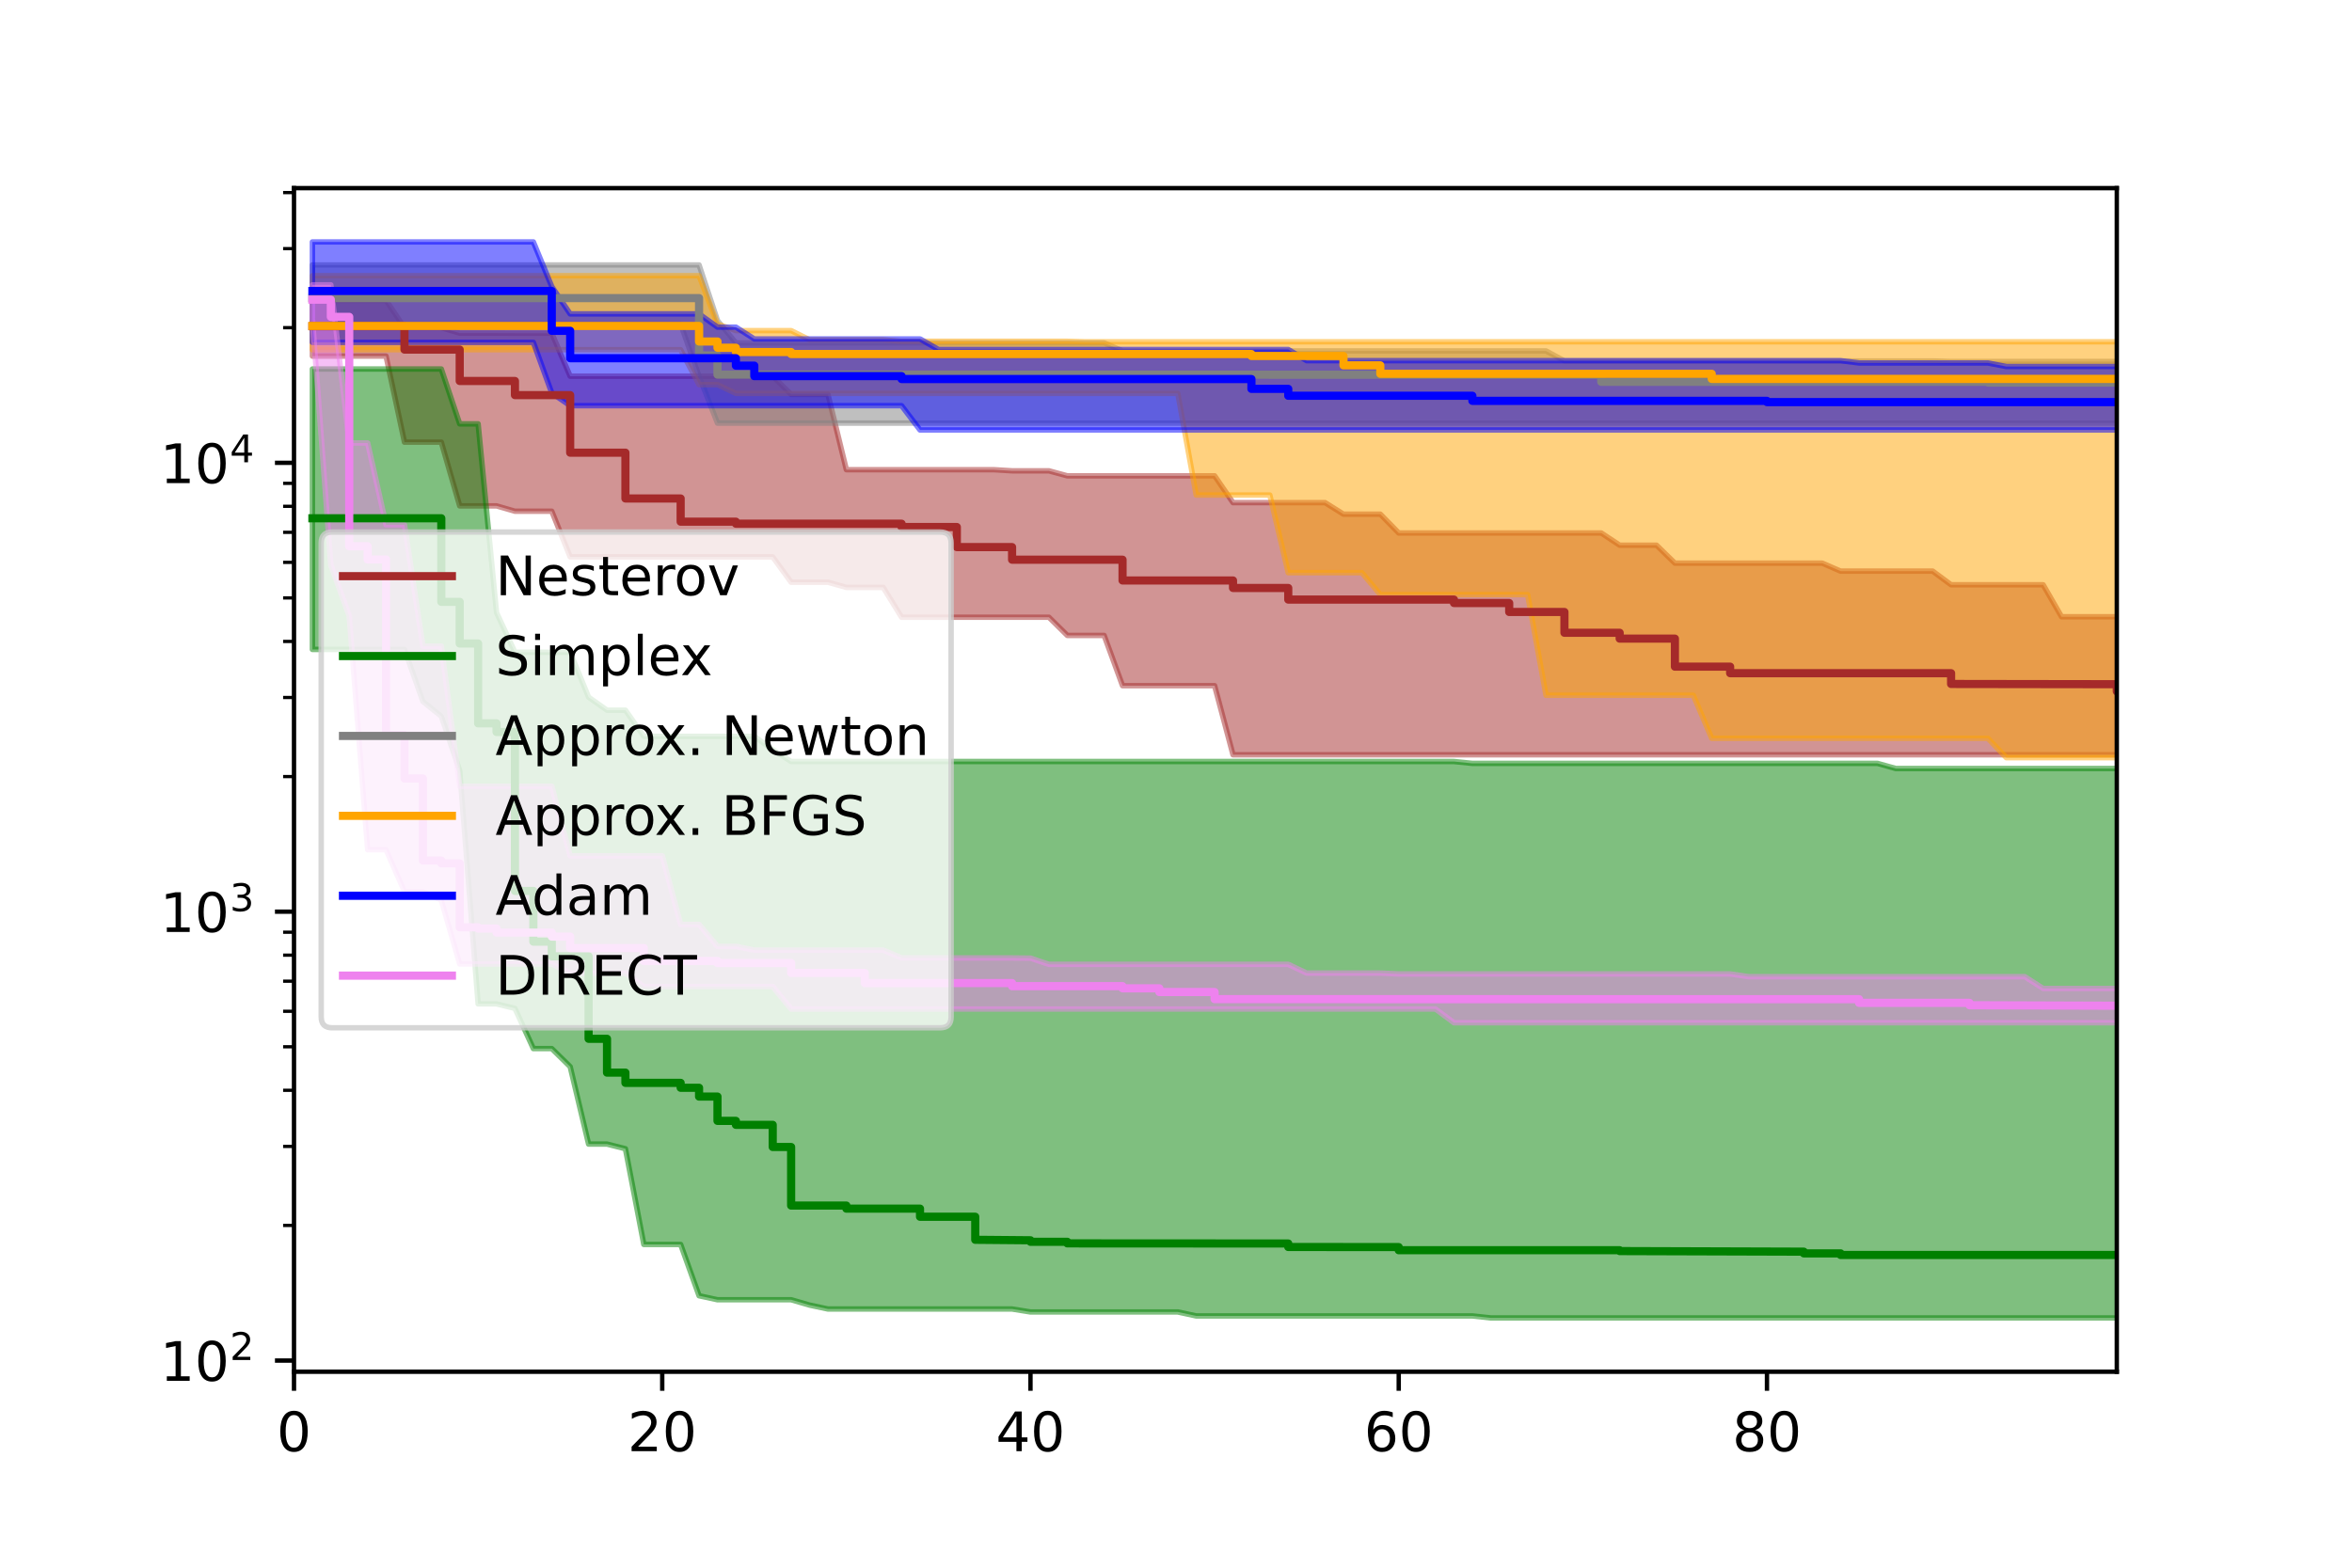 <?xml version="1.0" encoding="utf-8" standalone="no"?>
<!DOCTYPE svg PUBLIC "-//W3C//DTD SVG 1.1//EN"
  "http://www.w3.org/Graphics/SVG/1.1/DTD/svg11.dtd">
<!-- Created with matplotlib (https://matplotlib.org/) -->
<svg height="288pt" version="1.1" viewBox="0 0 432 288" width="432pt" xmlns="http://www.w3.org/2000/svg" xmlns:xlink="http://www.w3.org/1999/xlink">
 <defs>
  <style type="text/css">*{stroke-linecap:butt;stroke-linejoin:round;}</style>
 </defs>
 <g id="figure_1">
  <g id="patch_1">
   <path d="M 0 288 
L 432 288 
L 432 0 
L 0 0 
z
" style="fill:#ffffff;"/>
  </g>
  <g id="axes_1">
   <g id="patch_2">
    <path d="M 54 252 
L 388.8 252 
L 388.8 34.56 
L 54 34.56 
z
" style="fill:#ffffff;"/>
   </g>
   <g id="PolyCollection_1">
    <defs>
     <path d="M 57.382 -232.815 
L 57.382 -222.579 
L 60.764 -222.579 
L 64.145 -222.579 
L 67.527 -222.579 
L 70.909 -222.579 
L 74.291 -206.772 
L 77.673 -206.772 
L 81.055 -206.772 
L 84.436 -195.063 
L 87.818 -195.063 
L 91.2 -195.063 
L 94.582 -194.083 
L 97.964 -194.083 
L 101.345 -194.083 
L 104.727 -185.692 
L 108.109 -185.692 
L 111.491 -185.692 
L 114.873 -185.692 
L 118.255 -185.692 
L 121.636 -185.692 
L 125.018 -185.692 
L 128.4 -185.692 
L 131.782 -185.692 
L 135.164 -185.692 
L 138.545 -185.692 
L 141.927 -185.692 
L 145.309 -181.042 
L 148.691 -181.042 
L 152.073 -181.042 
L 155.455 -180.091 
L 158.836 -180.091 
L 162.218 -180.091 
L 165.6 -174.609 
L 168.982 -174.609 
L 172.364 -174.609 
L 175.745 -174.609 
L 179.127 -174.609 
L 182.509 -174.609 
L 185.891 -174.609 
L 189.273 -174.609 
L 192.655 -174.609 
L 196.036 -171.267 
L 199.418 -171.267 
L 202.8 -171.267 
L 206.182 -162.032 
L 209.564 -162.032 
L 212.945 -162.032 
L 216.327 -162.032 
L 219.709 -162.032 
L 223.091 -162.032 
L 226.473 -149.343 
L 229.855 -149.343 
L 233.236 -149.343 
L 236.618 -149.343 
L 240 -149.343 
L 243.382 -149.343 
L 246.764 -149.343 
L 250.145 -149.343 
L 253.527 -149.343 
L 256.909 -149.343 
L 260.291 -149.343 
L 263.673 -149.343 
L 267.055 -149.343 
L 270.436 -149.343 
L 273.818 -149.343 
L 277.2 -149.343 
L 280.582 -149.343 
L 283.964 -149.343 
L 287.345 -149.343 
L 290.727 -149.343 
L 294.109 -149.343 
L 297.491 -149.343 
L 300.873 -149.343 
L 304.255 -149.343 
L 307.636 -149.343 
L 311.018 -149.343 
L 314.4 -149.343 
L 317.782 -149.343 
L 321.164 -149.343 
L 324.545 -149.343 
L 327.927 -149.343 
L 331.309 -149.343 
L 334.691 -149.343 
L 338.073 -149.343 
L 341.455 -149.343 
L 344.836 -149.343 
L 348.218 -149.343 
L 351.6 -149.343 
L 354.982 -149.343 
L 358.364 -149.343 
L 361.745 -149.343 
L 365.127 -149.343 
L 368.509 -149.343 
L 371.891 -149.343 
L 375.273 -149.343 
L 378.655 -149.343 
L 382.036 -149.343 
L 385.418 -149.343 
L 388.8 -149.343 
L 392.182 -149.343 
L 392.182 -174.691 
L 392.182 -174.691 
L 388.8 -174.691 
L 385.418 -174.691 
L 382.036 -174.691 
L 378.655 -174.691 
L 375.273 -180.566 
L 371.891 -180.566 
L 368.509 -180.566 
L 365.127 -180.566 
L 361.745 -180.566 
L 358.364 -180.566 
L 354.982 -183.079 
L 351.6 -183.079 
L 348.218 -183.079 
L 344.836 -183.079 
L 341.455 -183.079 
L 338.073 -183.079 
L 334.691 -184.544 
L 331.309 -184.544 
L 327.927 -184.544 
L 324.545 -184.544 
L 321.164 -184.544 
L 317.782 -184.544 
L 314.4 -184.544 
L 311.018 -184.544 
L 307.636 -184.544 
L 304.255 -187.841 
L 300.873 -187.841 
L 297.491 -187.841 
L 294.109 -190.081 
L 290.727 -190.081 
L 287.345 -190.081 
L 283.964 -190.081 
L 280.582 -190.081 
L 277.2 -190.081 
L 273.818 -190.081 
L 270.436 -190.081 
L 267.055 -190.081 
L 263.673 -190.081 
L 260.291 -190.081 
L 256.909 -190.081 
L 253.527 -193.543 
L 250.145 -193.543 
L 246.764 -193.543 
L 243.382 -195.659 
L 240 -195.659 
L 236.618 -195.659 
L 233.236 -195.659 
L 229.855 -195.659 
L 226.473 -195.659 
L 223.091 -200.587 
L 219.709 -200.587 
L 216.327 -200.587 
L 212.945 -200.587 
L 209.564 -200.587 
L 206.182 -200.587 
L 202.8 -200.587 
L 199.418 -200.587 
L 196.036 -200.587 
L 192.655 -201.506 
L 189.273 -201.506 
L 185.891 -201.506 
L 182.509 -201.714 
L 179.127 -201.714 
L 175.745 -201.714 
L 172.364 -201.714 
L 168.982 -201.714 
L 165.6 -201.714 
L 162.218 -201.714 
L 158.836 -201.714 
L 155.455 -201.714 
L 152.073 -215.555 
L 148.691 -215.555 
L 145.309 -215.555 
L 141.927 -218.884 
L 138.545 -218.884 
L 135.164 -218.884 
L 131.782 -218.884 
L 128.4 -218.884 
L 125.018 -218.884 
L 121.636 -218.884 
L 118.255 -218.884 
L 114.873 -218.884 
L 111.491 -218.884 
L 108.109 -218.884 
L 104.727 -218.884 
L 101.345 -226.788 
L 97.964 -226.788 
L 94.582 -226.788 
L 91.2 -226.801 
L 87.818 -226.801 
L 84.436 -226.801 
L 81.055 -227.808 
L 77.673 -227.808 
L 74.291 -227.808 
L 70.909 -232.815 
L 67.527 -232.815 
L 64.145 -232.815 
L 60.764 -232.815 
L 57.382 -232.815 
z
" id="m8c977ce2bc" style="stroke:#a52a2a;stroke-opacity:0.5;"/>
    </defs>
    <g clip-path="url(#pccca958301)">
     <use style="fill:#a52a2a;fill-opacity:0.5;stroke:#a52a2a;stroke-opacity:0.5;" x="0" xlink:href="#m8c977ce2bc" y="288"/>
    </g>
   </g>
   <g id="PolyCollection_2">
    <defs>
     <path d="M 57.382 -220.211 
L 57.382 -168.693 
L 60.764 -168.693 
L 64.145 -168.693 
L 67.527 -168.693 
L 70.909 -168.693 
L 74.291 -168.693 
L 77.673 -159.132 
L 81.055 -156.407 
L 84.436 -146.432 
L 87.818 -103.577 
L 91.2 -103.577 
L 94.582 -102.748 
L 97.964 -95.362 
L 101.345 -95.362 
L 104.727 -92.04 
L 108.109 -77.821 
L 111.491 -77.821 
L 114.873 -76.967 
L 118.255 -59.381 
L 121.636 -59.381 
L 125.018 -59.381 
L 128.4 -49.959 
L 131.782 -49.225 
L 135.164 -49.225 
L 138.545 -49.225 
L 141.927 -49.225 
L 145.309 -49.225 
L 148.691 -48.243 
L 152.073 -47.522 
L 155.455 -47.522 
L 158.836 -47.522 
L 162.218 -47.522 
L 165.6 -47.522 
L 168.982 -47.522 
L 172.364 -47.522 
L 175.745 -47.522 
L 179.127 -47.522 
L 182.509 -47.522 
L 185.891 -47.522 
L 189.273 -46.979 
L 192.655 -46.979 
L 196.036 -46.979 
L 199.418 -46.979 
L 202.8 -46.979 
L 206.182 -46.979 
L 209.564 -46.979 
L 212.945 -46.979 
L 216.327 -46.979 
L 219.709 -46.249 
L 223.091 -46.249 
L 226.473 -46.249 
L 229.855 -46.249 
L 233.236 -46.249 
L 236.618 -46.249 
L 240 -46.249 
L 243.382 -46.249 
L 246.764 -46.249 
L 250.145 -46.249 
L 253.527 -46.249 
L 256.909 -46.249 
L 260.291 -46.249 
L 263.673 -46.249 
L 267.055 -46.249 
L 270.436 -46.249 
L 273.818 -45.884 
L 277.2 -45.884 
L 280.582 -45.884 
L 283.964 -45.884 
L 287.345 -45.884 
L 290.727 -45.884 
L 294.109 -45.884 
L 297.491 -45.884 
L 300.873 -45.884 
L 304.255 -45.884 
L 307.636 -45.884 
L 311.018 -45.884 
L 314.4 -45.884 
L 317.782 -45.884 
L 321.164 -45.884 
L 324.545 -45.884 
L 327.927 -45.884 
L 331.309 -45.884 
L 334.691 -45.884 
L 338.073 -45.884 
L 341.455 -45.884 
L 344.836 -45.884 
L 348.218 -45.884 
L 351.6 -45.884 
L 354.982 -45.884 
L 358.364 -45.884 
L 361.745 -45.884 
L 365.127 -45.884 
L 368.509 -45.884 
L 371.891 -45.884 
L 375.273 -45.884 
L 378.655 -45.884 
L 382.036 -45.884 
L 385.418 -45.884 
L 388.8 -45.884 
L 392.182 -45.884 
L 392.182 -146.814 
L 392.182 -146.814 
L 388.8 -146.814 
L 385.418 -146.814 
L 382.036 -146.814 
L 378.655 -146.814 
L 375.273 -146.814 
L 371.891 -146.814 
L 368.509 -146.814 
L 365.127 -146.814 
L 361.745 -146.814 
L 358.364 -146.814 
L 354.982 -146.814 
L 351.6 -146.814 
L 348.218 -146.814 
L 344.836 -147.763 
L 341.455 -147.763 
L 338.073 -147.763 
L 334.691 -147.763 
L 331.309 -147.763 
L 327.927 -147.763 
L 324.545 -147.763 
L 321.164 -147.763 
L 317.782 -147.763 
L 314.4 -147.763 
L 311.018 -147.763 
L 307.636 -147.763 
L 304.255 -147.763 
L 300.873 -147.763 
L 297.491 -147.763 
L 294.109 -147.763 
L 290.727 -147.763 
L 287.345 -147.763 
L 283.964 -147.763 
L 280.582 -147.763 
L 277.2 -147.763 
L 273.818 -147.763 
L 270.436 -147.763 
L 267.055 -148.102 
L 263.673 -148.102 
L 260.291 -148.102 
L 256.909 -148.102 
L 253.527 -148.102 
L 250.145 -148.102 
L 246.764 -148.102 
L 243.382 -148.102 
L 240 -148.102 
L 236.618 -148.102 
L 233.236 -148.102 
L 229.855 -148.102 
L 226.473 -148.102 
L 223.091 -148.102 
L 219.709 -148.102 
L 216.327 -148.102 
L 212.945 -148.102 
L 209.564 -148.102 
L 206.182 -148.102 
L 202.8 -148.102 
L 199.418 -148.102 
L 196.036 -148.102 
L 192.655 -148.102 
L 189.273 -148.102 
L 185.891 -148.102 
L 182.509 -148.102 
L 179.127 -148.102 
L 175.745 -148.102 
L 172.364 -148.102 
L 168.982 -148.102 
L 165.6 -148.102 
L 162.218 -148.102 
L 158.836 -148.102 
L 155.455 -148.102 
L 152.073 -148.102 
L 148.691 -148.102 
L 145.309 -148.102 
L 141.927 -150.274 
L 138.545 -152.724 
L 135.164 -152.724 
L 131.782 -152.724 
L 128.4 -152.724 
L 125.018 -152.724 
L 121.636 -152.724 
L 118.255 -152.724 
L 114.873 -157.532 
L 111.491 -157.532 
L 108.109 -159.924 
L 104.727 -168.177 
L 101.345 -168.177 
L 97.964 -168.177 
L 94.582 -168.177 
L 91.2 -175.462 
L 87.818 -210.131 
L 84.436 -210.131 
L 81.055 -220.211 
L 77.673 -220.211 
L 74.291 -220.211 
L 70.909 -220.211 
L 67.527 -220.211 
L 64.145 -220.211 
L 60.764 -220.211 
L 57.382 -220.211 
z
" id="m538c712bd8" style="stroke:#008000;stroke-opacity:0.5;"/>
    </defs>
    <g clip-path="url(#pccca958301)">
     <use style="fill:#008000;fill-opacity:0.5;stroke:#008000;stroke-opacity:0.5;" x="0" xlink:href="#m538c712bd8" y="288"/>
    </g>
   </g>
   <g id="PolyCollection_3">
    <defs>
     <path d="M 57.382 -239.327 
L 57.382 -228.452 
L 60.764 -228.452 
L 64.145 -228.452 
L 67.527 -228.452 
L 70.909 -228.452 
L 74.291 -228.452 
L 77.673 -228.452 
L 81.055 -228.452 
L 84.436 -228.452 
L 87.818 -228.452 
L 91.2 -228.452 
L 94.582 -228.452 
L 97.964 -228.452 
L 101.345 -228.452 
L 104.727 -228.452 
L 108.109 -228.452 
L 111.491 -228.452 
L 114.873 -228.452 
L 118.255 -228.452 
L 121.636 -228.452 
L 125.018 -228.452 
L 128.4 -218.889 
L 131.782 -210.273 
L 135.164 -210.273 
L 138.545 -210.273 
L 141.927 -210.273 
L 145.309 -210.273 
L 148.691 -210.273 
L 152.073 -210.273 
L 155.455 -210.273 
L 158.836 -210.273 
L 162.218 -210.273 
L 165.6 -210.273 
L 168.982 -210.273 
L 172.364 -210.273 
L 175.745 -210.273 
L 179.127 -210.273 
L 182.509 -210.273 
L 185.891 -210.273 
L 189.273 -210.273 
L 192.655 -210.273 
L 196.036 -210.273 
L 199.418 -210.273 
L 202.8 -210.273 
L 206.182 -210.273 
L 209.564 -210.273 
L 212.945 -210.273 
L 216.327 -210.273 
L 219.709 -210.273 
L 223.091 -210.273 
L 226.473 -210.273 
L 229.855 -210.273 
L 233.236 -210.273 
L 236.618 -210.273 
L 240 -210.273 
L 243.382 -210.273 
L 246.764 -210.273 
L 250.145 -210.273 
L 253.527 -210.273 
L 256.909 -210.273 
L 260.291 -210.273 
L 263.673 -210.273 
L 267.055 -210.273 
L 270.436 -210.273 
L 273.818 -210.273 
L 277.2 -210.273 
L 280.582 -210.273 
L 283.964 -210.273 
L 287.345 -210.273 
L 290.727 -210.273 
L 294.109 -210.273 
L 297.491 -210.273 
L 300.873 -210.273 
L 304.255 -210.273 
L 307.636 -210.273 
L 311.018 -210.273 
L 314.4 -210.273 
L 317.782 -210.273 
L 321.164 -210.273 
L 324.545 -210.273 
L 327.927 -210.273 
L 331.309 -210.273 
L 334.691 -210.273 
L 338.073 -210.273 
L 341.455 -210.273 
L 344.836 -210.273 
L 348.218 -210.273 
L 351.6 -210.273 
L 354.982 -210.273 
L 358.364 -210.273 
L 361.745 -210.273 
L 365.127 -210.273 
L 368.509 -210.273 
L 371.891 -210.273 
L 375.273 -210.273 
L 378.655 -210.273 
L 382.036 -210.273 
L 385.418 -210.273 
L 388.8 -210.273 
L 392.182 -210.273 
L 392.182 -221.593 
L 392.182 -221.593 
L 388.8 -221.593 
L 385.418 -221.593 
L 382.036 -221.593 
L 378.655 -221.593 
L 375.273 -221.593 
L 371.891 -221.593 
L 368.509 -221.593 
L 365.127 -221.593 
L 361.745 -221.593 
L 358.364 -221.593 
L 354.982 -221.69 
L 351.6 -221.69 
L 348.218 -221.69 
L 344.836 -221.69 
L 341.455 -221.69 
L 338.073 -221.69 
L 334.691 -221.69 
L 331.309 -221.69 
L 327.927 -221.69 
L 324.545 -221.69 
L 321.164 -221.69 
L 317.782 -221.69 
L 314.4 -221.69 
L 311.018 -221.69 
L 307.636 -221.69 
L 304.255 -221.69 
L 300.873 -221.69 
L 297.491 -221.69 
L 294.109 -221.69 
L 290.727 -221.69 
L 287.345 -221.69 
L 283.964 -223.535 
L 280.582 -223.535 
L 277.2 -223.535 
L 273.818 -223.535 
L 270.436 -223.535 
L 267.055 -223.535 
L 263.673 -223.535 
L 260.291 -223.535 
L 256.909 -223.535 
L 253.527 -223.535 
L 250.145 -223.535 
L 246.764 -223.535 
L 243.382 -223.535 
L 240 -223.535 
L 236.618 -223.535 
L 233.236 -223.535 
L 229.855 -223.535 
L 226.473 -223.535 
L 223.091 -223.535 
L 219.709 -223.535 
L 216.327 -223.535 
L 212.945 -223.535 
L 209.564 -223.535 
L 206.182 -223.535 
L 202.8 -225.006 
L 199.418 -225.006 
L 196.036 -225.006 
L 192.655 -225.006 
L 189.273 -225.006 
L 185.891 -225.006 
L 182.509 -225.006 
L 179.127 -225.006 
L 175.745 -225.006 
L 172.364 -225.006 
L 168.982 -225.006 
L 165.6 -225.006 
L 162.218 -225.006 
L 158.836 -225.006 
L 155.455 -225.006 
L 152.073 -225.006 
L 148.691 -225.006 
L 145.309 -225.006 
L 141.927 -225.006 
L 138.545 -225.006 
L 135.164 -225.006 
L 131.782 -229.116 
L 128.4 -239.327 
L 125.018 -239.327 
L 121.636 -239.327 
L 118.255 -239.327 
L 114.873 -239.327 
L 111.491 -239.327 
L 108.109 -239.327 
L 104.727 -239.327 
L 101.345 -239.327 
L 97.964 -239.327 
L 94.582 -239.327 
L 91.2 -239.327 
L 87.818 -239.327 
L 84.436 -239.327 
L 81.055 -239.327 
L 77.673 -239.327 
L 74.291 -239.327 
L 70.909 -239.327 
L 67.527 -239.327 
L 64.145 -239.327 
L 60.764 -239.327 
L 57.382 -239.327 
z
" id="mc3dbcf0ffd" style="stroke:#808080;stroke-opacity:0.5;"/>
    </defs>
    <g clip-path="url(#pccca958301)">
     <use style="fill:#808080;fill-opacity:0.5;stroke:#808080;stroke-opacity:0.5;" x="0" xlink:href="#mc3dbcf0ffd" y="288"/>
    </g>
   </g>
   <g id="PolyCollection_4">
    <defs>
     <path d="M 57.382 -237.349 
L 57.382 -223.757 
L 60.764 -223.757 
L 64.145 -223.757 
L 67.527 -223.757 
L 70.909 -223.757 
L 74.291 -223.757 
L 77.673 -223.757 
L 81.055 -223.757 
L 84.436 -223.757 
L 87.818 -223.757 
L 91.2 -223.757 
L 94.582 -223.757 
L 97.964 -223.757 
L 101.345 -223.757 
L 104.727 -223.757 
L 108.109 -223.757 
L 111.491 -223.757 
L 114.873 -223.757 
L 118.255 -223.757 
L 121.636 -223.757 
L 125.018 -223.757 
L 128.4 -217.344 
L 131.782 -217.344 
L 135.164 -215.729 
L 138.545 -215.729 
L 141.927 -215.729 
L 145.309 -215.729 
L 148.691 -215.729 
L 152.073 -215.729 
L 155.455 -215.729 
L 158.836 -215.729 
L 162.218 -215.729 
L 165.6 -215.729 
L 168.982 -215.729 
L 172.364 -215.729 
L 175.745 -215.729 
L 179.127 -215.729 
L 182.509 -215.729 
L 185.891 -215.729 
L 189.273 -215.729 
L 192.655 -215.729 
L 196.036 -215.729 
L 199.418 -215.729 
L 202.8 -215.729 
L 206.182 -215.729 
L 209.564 -215.729 
L 212.945 -215.729 
L 216.327 -215.729 
L 219.709 -197.054 
L 223.091 -197.054 
L 226.473 -197.054 
L 229.855 -197.054 
L 233.236 -197.054 
L 236.618 -182.792 
L 240 -182.792 
L 243.382 -182.792 
L 246.764 -182.792 
L 250.145 -182.792 
L 253.527 -178.766 
L 256.909 -178.766 
L 260.291 -178.766 
L 263.673 -178.766 
L 267.055 -178.766 
L 270.436 -178.766 
L 273.818 -178.766 
L 277.2 -178.766 
L 280.582 -178.766 
L 283.964 -160.268 
L 287.345 -160.268 
L 290.727 -160.268 
L 294.109 -160.268 
L 297.491 -160.268 
L 300.873 -160.268 
L 304.255 -160.268 
L 307.636 -160.268 
L 311.018 -160.268 
L 314.4 -152.364 
L 317.782 -152.364 
L 321.164 -152.364 
L 324.545 -152.364 
L 327.927 -152.364 
L 331.309 -152.364 
L 334.691 -152.364 
L 338.073 -152.364 
L 341.455 -152.364 
L 344.836 -152.364 
L 348.218 -152.364 
L 351.6 -152.364 
L 354.982 -152.364 
L 358.364 -152.364 
L 361.745 -152.364 
L 365.127 -152.364 
L 368.509 -148.806 
L 371.891 -148.806 
L 375.273 -148.806 
L 378.655 -148.806 
L 382.036 -148.806 
L 385.418 -148.806 
L 388.8 -148.806 
L 392.182 -148.806 
L 392.182 -225.207 
L 392.182 -225.207 
L 388.8 -225.207 
L 385.418 -225.207 
L 382.036 -225.207 
L 378.655 -225.207 
L 375.273 -225.207 
L 371.891 -225.207 
L 368.509 -225.207 
L 365.127 -225.207 
L 361.745 -225.207 
L 358.364 -225.207 
L 354.982 -225.207 
L 351.6 -225.207 
L 348.218 -225.207 
L 344.836 -225.207 
L 341.455 -225.207 
L 338.073 -225.207 
L 334.691 -225.207 
L 331.309 -225.207 
L 327.927 -225.207 
L 324.545 -225.207 
L 321.164 -225.207 
L 317.782 -225.207 
L 314.4 -225.207 
L 311.018 -225.207 
L 307.636 -225.207 
L 304.255 -225.207 
L 300.873 -225.207 
L 297.491 -225.207 
L 294.109 -225.207 
L 290.727 -225.207 
L 287.345 -225.207 
L 283.964 -225.207 
L 280.582 -225.207 
L 277.2 -225.207 
L 273.818 -225.207 
L 270.436 -225.207 
L 267.055 -225.207 
L 263.673 -225.207 
L 260.291 -225.207 
L 256.909 -225.207 
L 253.527 -225.207 
L 250.145 -225.207 
L 246.764 -225.207 
L 243.382 -225.207 
L 240 -225.207 
L 236.618 -225.207 
L 233.236 -225.207 
L 229.855 -225.207 
L 226.473 -225.207 
L 223.091 -225.207 
L 219.709 -225.207 
L 216.327 -225.207 
L 212.945 -225.207 
L 209.564 -225.207 
L 206.182 -225.207 
L 202.8 -225.207 
L 199.418 -225.207 
L 196.036 -225.3 
L 192.655 -225.3 
L 189.273 -225.3 
L 185.891 -225.3 
L 182.509 -225.3 
L 179.127 -225.3 
L 175.745 -225.3 
L 172.364 -225.3 
L 168.982 -225.3 
L 165.6 -225.3 
L 162.218 -225.575 
L 158.836 -225.575 
L 155.455 -225.575 
L 152.073 -225.575 
L 148.691 -225.575 
L 145.309 -227.265 
L 141.927 -227.265 
L 138.545 -227.265 
L 135.164 -227.265 
L 131.782 -228.485 
L 128.4 -237.349 
L 125.018 -237.349 
L 121.636 -237.349 
L 118.255 -237.349 
L 114.873 -237.349 
L 111.491 -237.349 
L 108.109 -237.349 
L 104.727 -237.349 
L 101.345 -237.349 
L 97.964 -237.349 
L 94.582 -237.349 
L 91.2 -237.349 
L 87.818 -237.349 
L 84.436 -237.349 
L 81.055 -237.349 
L 77.673 -237.349 
L 74.291 -237.349 
L 70.909 -237.349 
L 67.527 -237.349 
L 64.145 -237.349 
L 60.764 -237.349 
L 57.382 -237.349 
z
" id="md8f4c988f1" style="stroke:#ffa500;stroke-opacity:0.5;"/>
    </defs>
    <g clip-path="url(#pccca958301)">
     <use style="fill:#ffa500;fill-opacity:0.5;stroke:#ffa500;stroke-opacity:0.5;" x="0" xlink:href="#md8f4c988f1" y="288"/>
    </g>
   </g>
   <g id="PolyCollection_5">
    <defs>
     <path d="M 57.382 -243.556 
L 57.382 -225.105 
L 60.764 -225.105 
L 64.145 -225.105 
L 67.527 -225.105 
L 70.909 -225.105 
L 74.291 -225.105 
L 77.673 -225.105 
L 81.055 -225.105 
L 84.436 -225.105 
L 87.818 -225.105 
L 91.2 -225.105 
L 94.582 -225.105 
L 97.964 -225.105 
L 101.345 -215.805 
L 104.727 -213.469 
L 108.109 -213.469 
L 111.491 -213.469 
L 114.873 -213.469 
L 118.255 -213.469 
L 121.636 -213.469 
L 125.018 -213.469 
L 128.4 -213.469 
L 131.782 -213.469 
L 135.164 -213.469 
L 138.545 -213.469 
L 141.927 -213.469 
L 145.309 -213.469 
L 148.691 -213.469 
L 152.073 -213.469 
L 155.455 -213.469 
L 158.836 -213.469 
L 162.218 -213.469 
L 165.6 -213.469 
L 168.982 -209.01 
L 172.364 -209.01 
L 175.745 -209.01 
L 179.127 -209.01 
L 182.509 -209.01 
L 185.891 -209.01 
L 189.273 -209.01 
L 192.655 -209.01 
L 196.036 -209.01 
L 199.418 -209.01 
L 202.8 -209.01 
L 206.182 -209.01 
L 209.564 -209.01 
L 212.945 -209.01 
L 216.327 -209.01 
L 219.709 -209.01 
L 223.091 -209.01 
L 226.473 -209.01 
L 229.855 -209.01 
L 233.236 -209.01 
L 236.618 -209.01 
L 240 -209.01 
L 243.382 -209.01 
L 246.764 -209.01 
L 250.145 -209.01 
L 253.527 -209.01 
L 256.909 -209.01 
L 260.291 -209.01 
L 263.673 -209.01 
L 267.055 -209.01 
L 270.436 -209.01 
L 273.818 -209.01 
L 277.2 -209.01 
L 280.582 -209.01 
L 283.964 -209.01 
L 287.345 -209.01 
L 290.727 -209.01 
L 294.109 -209.01 
L 297.491 -209.01 
L 300.873 -209.01 
L 304.255 -209.01 
L 307.636 -209.01 
L 311.018 -209.01 
L 314.4 -209.01 
L 317.782 -209.01 
L 321.164 -209.01 
L 324.545 -209.01 
L 327.927 -209.01 
L 331.309 -209.01 
L 334.691 -209.01 
L 338.073 -209.01 
L 341.455 -209.01 
L 344.836 -209.01 
L 348.218 -209.01 
L 351.6 -209.01 
L 354.982 -209.01 
L 358.364 -209.01 
L 361.745 -209.01 
L 365.127 -209.01 
L 368.509 -209.01 
L 371.891 -209.01 
L 375.273 -209.01 
L 378.655 -209.01 
L 382.036 -209.01 
L 385.418 -209.01 
L 388.8 -209.01 
L 392.182 -209.01 
L 392.182 -220.666 
L 392.182 -220.666 
L 388.8 -220.666 
L 385.418 -220.666 
L 382.036 -220.666 
L 378.655 -220.666 
L 375.273 -220.666 
L 371.891 -220.666 
L 368.509 -220.666 
L 365.127 -221.32 
L 361.745 -221.32 
L 358.364 -221.32 
L 354.982 -221.32 
L 351.6 -221.32 
L 348.218 -221.32 
L 344.836 -221.32 
L 341.455 -221.32 
L 338.073 -221.74 
L 334.691 -221.74 
L 331.309 -221.74 
L 327.927 -221.74 
L 324.545 -221.74 
L 321.164 -221.74 
L 317.782 -221.74 
L 314.4 -221.74 
L 311.018 -221.74 
L 307.636 -221.74 
L 304.255 -221.74 
L 300.873 -221.74 
L 297.491 -221.74 
L 294.109 -221.74 
L 290.727 -221.74 
L 287.345 -221.74 
L 283.964 -221.74 
L 280.582 -221.74 
L 277.2 -221.74 
L 273.818 -221.74 
L 270.436 -221.74 
L 267.055 -221.74 
L 263.673 -221.74 
L 260.291 -221.74 
L 256.909 -221.74 
L 253.527 -221.74 
L 250.145 -221.74 
L 246.764 -221.74 
L 243.382 -221.74 
L 240 -221.74 
L 236.618 -223.797 
L 233.236 -223.797 
L 229.855 -223.797 
L 226.473 -223.797 
L 223.091 -223.797 
L 219.709 -223.797 
L 216.327 -223.797 
L 212.945 -223.797 
L 209.564 -223.797 
L 206.182 -223.797 
L 202.8 -223.797 
L 199.418 -223.797 
L 196.036 -223.797 
L 192.655 -223.797 
L 189.273 -223.797 
L 185.891 -223.797 
L 182.509 -223.797 
L 179.127 -223.797 
L 175.745 -223.797 
L 172.364 -223.797 
L 168.982 -225.734 
L 165.6 -225.734 
L 162.218 -225.734 
L 158.836 -225.734 
L 155.455 -225.734 
L 152.073 -225.734 
L 148.691 -225.734 
L 145.309 -225.734 
L 141.927 -225.734 
L 138.545 -225.734 
L 135.164 -227.9 
L 131.782 -227.9 
L 128.4 -230.332 
L 125.018 -230.332 
L 121.636 -230.332 
L 118.255 -230.332 
L 114.873 -230.332 
L 111.491 -230.332 
L 108.109 -230.332 
L 104.727 -230.332 
L 101.345 -235.353 
L 97.964 -243.556 
L 94.582 -243.556 
L 91.2 -243.556 
L 87.818 -243.556 
L 84.436 -243.556 
L 81.055 -243.556 
L 77.673 -243.556 
L 74.291 -243.556 
L 70.909 -243.556 
L 67.527 -243.556 
L 64.145 -243.556 
L 60.764 -243.556 
L 57.382 -243.556 
z
" id="m37678f126e" style="stroke:#0000ff;stroke-opacity:0.5;"/>
    </defs>
    <g clip-path="url(#pccca958301)">
     <use style="fill:#0000ff;fill-opacity:0.5;stroke:#0000ff;stroke-opacity:0.5;" x="0" xlink:href="#m37678f126e" y="288"/>
    </g>
   </g>
   <g id="PolyCollection_6">
    <defs>
     <path d="M 57.382 -235.671 
L 57.382 -229.44 
L 60.764 -184.226 
L 64.145 -174.846 
L 67.527 -131.892 
L 70.909 -131.892 
L 74.291 -124.193 
L 77.673 -124.193 
L 81.055 -122.621 
L 84.436 -110.902 
L 87.818 -110.902 
L 91.2 -110.902 
L 94.582 -110.902 
L 97.964 -110.902 
L 101.345 -110.902 
L 104.727 -109.207 
L 108.109 -109.207 
L 111.491 -109.207 
L 114.873 -109.207 
L 118.255 -106.762 
L 121.636 -106.762 
L 125.018 -106.762 
L 128.4 -106.762 
L 131.782 -106.762 
L 135.164 -106.762 
L 138.545 -106.762 
L 141.927 -106.762 
L 145.309 -102.631 
L 148.691 -102.631 
L 152.073 -102.631 
L 155.455 -102.631 
L 158.836 -102.631 
L 162.218 -102.631 
L 165.6 -102.631 
L 168.982 -102.631 
L 172.364 -102.631 
L 175.745 -102.631 
L 179.127 -102.631 
L 182.509 -102.631 
L 185.891 -102.631 
L 189.273 -102.631 
L 192.655 -102.631 
L 196.036 -102.631 
L 199.418 -102.631 
L 202.8 -102.631 
L 206.182 -102.631 
L 209.564 -102.631 
L 212.945 -102.631 
L 216.327 -102.631 
L 219.709 -102.631 
L 223.091 -102.631 
L 226.473 -102.631 
L 229.855 -102.631 
L 233.236 -102.631 
L 236.618 -102.631 
L 240 -102.631 
L 243.382 -102.631 
L 246.764 -102.631 
L 250.145 -102.631 
L 253.527 -102.631 
L 256.909 -102.631 
L 260.291 -102.631 
L 263.673 -102.631 
L 267.055 -100.116 
L 270.436 -100.116 
L 273.818 -100.116 
L 277.2 -100.116 
L 280.582 -100.116 
L 283.964 -100.116 
L 287.345 -100.116 
L 290.727 -100.116 
L 294.109 -100.116 
L 297.491 -100.116 
L 300.873 -100.116 
L 304.255 -100.116 
L 307.636 -100.116 
L 311.018 -100.116 
L 314.4 -100.116 
L 317.782 -100.116 
L 321.164 -100.116 
L 324.545 -100.116 
L 327.927 -100.116 
L 331.309 -100.116 
L 334.691 -100.116 
L 338.073 -100.116 
L 341.455 -100.116 
L 344.836 -100.116 
L 348.218 -100.116 
L 351.6 -100.116 
L 354.982 -100.116 
L 358.364 -100.116 
L 361.745 -100.116 
L 365.127 -100.116 
L 368.509 -100.116 
L 371.891 -100.116 
L 375.273 -100.116 
L 378.655 -100.116 
L 382.036 -100.116 
L 385.418 -100.116 
L 388.8 -100.116 
L 392.182 -100.116 
L 392.182 -106.404 
L 392.182 -106.404 
L 388.8 -106.404 
L 385.418 -106.404 
L 382.036 -106.404 
L 378.655 -106.404 
L 375.273 -106.404 
L 371.891 -108.574 
L 368.509 -108.574 
L 365.127 -108.574 
L 361.745 -108.574 
L 358.364 -108.574 
L 354.982 -108.574 
L 351.6 -108.574 
L 348.218 -108.574 
L 344.836 -108.574 
L 341.455 -108.574 
L 338.073 -108.574 
L 334.691 -108.574 
L 331.309 -108.574 
L 327.927 -108.574 
L 324.545 -108.574 
L 321.164 -108.574 
L 317.782 -109.074 
L 314.4 -109.074 
L 311.018 -109.074 
L 307.636 -109.074 
L 304.255 -109.074 
L 300.873 -109.074 
L 297.491 -109.074 
L 294.109 -109.074 
L 290.727 -109.074 
L 287.345 -109.074 
L 283.964 -109.074 
L 280.582 -109.074 
L 277.2 -109.074 
L 273.818 -109.074 
L 270.436 -109.074 
L 267.055 -109.074 
L 263.673 -109.074 
L 260.291 -109.074 
L 256.909 -109.074 
L 253.527 -109.234 
L 250.145 -109.234 
L 246.764 -109.234 
L 243.382 -109.234 
L 240 -109.234 
L 236.618 -110.836 
L 233.236 -110.836 
L 229.855 -110.836 
L 226.473 -110.836 
L 223.091 -110.836 
L 219.709 -110.836 
L 216.327 -110.836 
L 212.945 -110.836 
L 209.564 -110.836 
L 206.182 -110.836 
L 202.8 -110.836 
L 199.418 -110.836 
L 196.036 -110.836 
L 192.655 -110.836 
L 189.273 -111.977 
L 185.891 -112.011 
L 182.509 -112.011 
L 179.127 -112.011 
L 175.745 -112.011 
L 172.364 -112.011 
L 168.982 -112.011 
L 165.6 -112.011 
L 162.218 -113.45 
L 158.836 -113.45 
L 155.455 -113.45 
L 152.073 -113.45 
L 148.691 -113.45 
L 145.309 -113.45 
L 141.927 -113.45 
L 138.545 -113.45 
L 135.164 -114.136 
L 131.782 -114.136 
L 128.4 -118.162 
L 125.018 -118.162 
L 121.636 -130.766 
L 118.255 -130.766 
L 114.873 -130.766 
L 111.491 -130.766 
L 108.109 -130.766 
L 104.727 -130.766 
L 101.345 -143.547 
L 97.964 -143.547 
L 94.582 -143.547 
L 91.2 -143.547 
L 87.818 -143.547 
L 84.436 -143.547 
L 81.055 -169.281 
L 77.673 -169.281 
L 74.291 -191.58 
L 70.909 -191.58 
L 67.527 -206.616 
L 64.145 -206.616 
L 60.764 -235.671 
L 57.382 -235.671 
z
" id="m0291d15f60" style="stroke:#ee82ee;stroke-opacity:0.5;"/>
    </defs>
    <g clip-path="url(#pccca958301)">
     <use style="fill:#ee82ee;fill-opacity:0.5;stroke:#ee82ee;stroke-opacity:0.5;" x="0" xlink:href="#m0291d15f60" y="288"/>
    </g>
   </g>
   <g id="matplotlib.axis_1">
    <g id="xtick_1">
     <g id="line2d_1">
      <defs>
       <path d="M 0 0 
L 0 3.5 
" id="m85e8ca8d66" style="stroke:#000000;stroke-width:0.8;"/>
      </defs>
      <g>
       <use style="stroke:#000000;stroke-width:0.8;" x="54" xlink:href="#m85e8ca8d66" y="252"/>
      </g>
     </g>
     <g id="text_1">
      <!-- 0 -->
      <g transform="translate(50.819 266.598)scale(0.1 -0.1)">
       <defs>
        <path d="M 31.781 66.406 
Q 24.172 66.406 20.328 58.906 
Q 16.5 51.422 16.5 36.375 
Q 16.5 21.391 20.328 13.891 
Q 24.172 6.391 31.781 6.391 
Q 39.453 6.391 43.281 13.891 
Q 47.125 21.391 47.125 36.375 
Q 47.125 51.422 43.281 58.906 
Q 39.453 66.406 31.781 66.406 
z
M 31.781 74.219 
Q 44.047 74.219 50.516 64.516 
Q 56.984 54.828 56.984 36.375 
Q 56.984 17.969 50.516 8.266 
Q 44.047 -1.422 31.781 -1.422 
Q 19.531 -1.422 13.062 8.266 
Q 6.594 17.969 6.594 36.375 
Q 6.594 54.828 13.062 64.516 
Q 19.531 74.219 31.781 74.219 
z
" id="DejaVuSans-48"/>
       </defs>
       <use xlink:href="#DejaVuSans-48"/>
      </g>
     </g>
    </g>
    <g id="xtick_2">
     <g id="line2d_2">
      <g>
       <use style="stroke:#000000;stroke-width:0.8;" x="121.636" xlink:href="#m85e8ca8d66" y="252"/>
      </g>
     </g>
     <g id="text_2">
      <!-- 20 -->
      <g transform="translate(115.274 266.598)scale(0.1 -0.1)">
       <defs>
        <path d="M 19.188 8.297 
L 53.609 8.297 
L 53.609 0 
L 7.328 0 
L 7.328 8.297 
Q 12.938 14.109 22.625 23.891 
Q 32.328 33.688 34.812 36.531 
Q 39.547 41.844 41.422 45.531 
Q 43.312 49.219 43.312 52.781 
Q 43.312 58.594 39.234 62.25 
Q 35.156 65.922 28.609 65.922 
Q 23.969 65.922 18.812 64.312 
Q 13.672 62.703 7.812 59.422 
L 7.812 69.391 
Q 13.766 71.781 18.938 73 
Q 24.125 74.219 28.422 74.219 
Q 39.75 74.219 46.484 68.547 
Q 53.219 62.891 53.219 53.422 
Q 53.219 48.922 51.531 44.891 
Q 49.859 40.875 45.406 35.406 
Q 44.188 33.984 37.641 27.219 
Q 31.109 20.453 19.188 8.297 
z
" id="DejaVuSans-50"/>
       </defs>
       <use xlink:href="#DejaVuSans-50"/>
       <use x="63.623" xlink:href="#DejaVuSans-48"/>
      </g>
     </g>
    </g>
    <g id="xtick_3">
     <g id="line2d_3">
      <g>
       <use style="stroke:#000000;stroke-width:0.8;" x="189.273" xlink:href="#m85e8ca8d66" y="252"/>
      </g>
     </g>
     <g id="text_3">
      <!-- 40 -->
      <g transform="translate(182.91 266.598)scale(0.1 -0.1)">
       <defs>
        <path d="M 37.797 64.312 
L 12.891 25.391 
L 37.797 25.391 
z
M 35.203 72.906 
L 47.609 72.906 
L 47.609 25.391 
L 58.016 25.391 
L 58.016 17.188 
L 47.609 17.188 
L 47.609 0 
L 37.797 0 
L 37.797 17.188 
L 4.891 17.188 
L 4.891 26.703 
z
" id="DejaVuSans-52"/>
       </defs>
       <use xlink:href="#DejaVuSans-52"/>
       <use x="63.623" xlink:href="#DejaVuSans-48"/>
      </g>
     </g>
    </g>
    <g id="xtick_4">
     <g id="line2d_4">
      <g>
       <use style="stroke:#000000;stroke-width:0.8;" x="256.909" xlink:href="#m85e8ca8d66" y="252"/>
      </g>
     </g>
     <g id="text_4">
      <!-- 60 -->
      <g transform="translate(250.547 266.598)scale(0.1 -0.1)">
       <defs>
        <path d="M 33.016 40.375 
Q 26.375 40.375 22.484 35.828 
Q 18.609 31.297 18.609 23.391 
Q 18.609 15.531 22.484 10.953 
Q 26.375 6.391 33.016 6.391 
Q 39.656 6.391 43.531 10.953 
Q 47.406 15.531 47.406 23.391 
Q 47.406 31.297 43.531 35.828 
Q 39.656 40.375 33.016 40.375 
z
M 52.594 71.297 
L 52.594 62.312 
Q 48.875 64.062 45.094 64.984 
Q 41.312 65.922 37.594 65.922 
Q 27.828 65.922 22.672 59.328 
Q 17.531 52.734 16.797 39.406 
Q 19.672 43.656 24.016 45.922 
Q 28.375 48.188 33.594 48.188 
Q 44.578 48.188 50.953 41.516 
Q 57.328 34.859 57.328 23.391 
Q 57.328 12.156 50.688 5.359 
Q 44.047 -1.422 33.016 -1.422 
Q 20.359 -1.422 13.672 8.266 
Q 6.984 17.969 6.984 36.375 
Q 6.984 53.656 15.188 63.938 
Q 23.391 74.219 37.203 74.219 
Q 40.922 74.219 44.703 73.484 
Q 48.484 72.75 52.594 71.297 
z
" id="DejaVuSans-54"/>
       </defs>
       <use xlink:href="#DejaVuSans-54"/>
       <use x="63.623" xlink:href="#DejaVuSans-48"/>
      </g>
     </g>
    </g>
    <g id="xtick_5">
     <g id="line2d_5">
      <g>
       <use style="stroke:#000000;stroke-width:0.8;" x="324.545" xlink:href="#m85e8ca8d66" y="252"/>
      </g>
     </g>
     <g id="text_5">
      <!-- 80 -->
      <g transform="translate(318.183 266.598)scale(0.1 -0.1)">
       <defs>
        <path d="M 31.781 34.625 
Q 24.75 34.625 20.719 30.859 
Q 16.703 27.094 16.703 20.516 
Q 16.703 13.922 20.719 10.156 
Q 24.75 6.391 31.781 6.391 
Q 38.812 6.391 42.859 10.172 
Q 46.922 13.969 46.922 20.516 
Q 46.922 27.094 42.891 30.859 
Q 38.875 34.625 31.781 34.625 
z
M 21.922 38.812 
Q 15.578 40.375 12.031 44.719 
Q 8.5 49.078 8.5 55.328 
Q 8.5 64.062 14.719 69.141 
Q 20.953 74.219 31.781 74.219 
Q 42.672 74.219 48.875 69.141 
Q 55.078 64.062 55.078 55.328 
Q 55.078 49.078 51.531 44.719 
Q 48 40.375 41.703 38.812 
Q 48.828 37.156 52.797 32.312 
Q 56.781 27.484 56.781 20.516 
Q 56.781 9.906 50.312 4.234 
Q 43.844 -1.422 31.781 -1.422 
Q 19.734 -1.422 13.25 4.234 
Q 6.781 9.906 6.781 20.516 
Q 6.781 27.484 10.781 32.312 
Q 14.797 37.156 21.922 38.812 
z
M 18.312 54.391 
Q 18.312 48.734 21.844 45.562 
Q 25.391 42.391 31.781 42.391 
Q 38.141 42.391 41.719 45.562 
Q 45.312 48.734 45.312 54.391 
Q 45.312 60.062 41.719 63.234 
Q 38.141 66.406 31.781 66.406 
Q 25.391 66.406 21.844 63.234 
Q 18.312 60.062 18.312 54.391 
z
" id="DejaVuSans-56"/>
       </defs>
       <use xlink:href="#DejaVuSans-56"/>
       <use x="63.623" xlink:href="#DejaVuSans-48"/>
      </g>
     </g>
    </g>
   </g>
   <g id="matplotlib.axis_2">
    <g id="ytick_1">
     <g id="line2d_6">
      <defs>
       <path d="M 0 0 
L -3.5 0 
" id="ma92bcb2e57" style="stroke:#000000;stroke-width:0.8;"/>
      </defs>
      <g>
       <use style="stroke:#000000;stroke-width:0.8;" x="54" xlink:href="#ma92bcb2e57" y="249.949"/>
      </g>
     </g>
     <g id="text_6">
      <!-- $\mathdefault{10^{2}}$ -->
      <g transform="translate(29.4 253.748)scale(0.1 -0.1)">
       <defs>
        <path d="M 12.406 8.297 
L 28.516 8.297 
L 28.516 63.922 
L 10.984 60.406 
L 10.984 69.391 
L 28.422 72.906 
L 38.281 72.906 
L 38.281 8.297 
L 54.391 8.297 
L 54.391 0 
L 12.406 0 
z
" id="DejaVuSans-49"/>
       </defs>
       <use transform="translate(0 0.766)" xlink:href="#DejaVuSans-49"/>
       <use transform="translate(63.623 0.766)" xlink:href="#DejaVuSans-48"/>
       <use transform="translate(128.203 39.047)scale(0.7)" xlink:href="#DejaVuSans-50"/>
      </g>
     </g>
    </g>
    <g id="ytick_2">
     <g id="line2d_7">
      <g>
       <use style="stroke:#000000;stroke-width:0.8;" x="54" xlink:href="#ma92bcb2e57" y="167.485"/>
      </g>
     </g>
     <g id="text_7">
      <!-- $\mathdefault{10^{3}}$ -->
      <g transform="translate(29.4 171.284)scale(0.1 -0.1)">
       <defs>
        <path d="M 40.578 39.312 
Q 47.656 37.797 51.625 33 
Q 55.609 28.219 55.609 21.188 
Q 55.609 10.406 48.188 4.484 
Q 40.766 -1.422 27.094 -1.422 
Q 22.516 -1.422 17.656 -0.516 
Q 12.797 0.391 7.625 2.203 
L 7.625 11.719 
Q 11.719 9.328 16.594 8.109 
Q 21.484 6.891 26.812 6.891 
Q 36.078 6.891 40.938 10.547 
Q 45.797 14.203 45.797 21.188 
Q 45.797 27.641 41.281 31.266 
Q 36.766 34.906 28.719 34.906 
L 20.219 34.906 
L 20.219 43.016 
L 29.109 43.016 
Q 36.375 43.016 40.234 45.922 
Q 44.094 48.828 44.094 54.297 
Q 44.094 59.906 40.109 62.906 
Q 36.141 65.922 28.719 65.922 
Q 24.656 65.922 20.016 65.031 
Q 15.375 64.156 9.812 62.312 
L 9.812 71.094 
Q 15.438 72.656 20.344 73.438 
Q 25.25 74.219 29.594 74.219 
Q 40.828 74.219 47.359 69.109 
Q 53.906 64.016 53.906 55.328 
Q 53.906 49.266 50.438 45.094 
Q 46.969 40.922 40.578 39.312 
z
" id="DejaVuSans-51"/>
       </defs>
       <use transform="translate(0 0.766)" xlink:href="#DejaVuSans-49"/>
       <use transform="translate(63.623 0.766)" xlink:href="#DejaVuSans-48"/>
       <use transform="translate(128.203 39.047)scale(0.7)" xlink:href="#DejaVuSans-51"/>
      </g>
     </g>
    </g>
    <g id="ytick_3">
     <g id="line2d_8">
      <g>
       <use style="stroke:#000000;stroke-width:0.8;" x="54" xlink:href="#ma92bcb2e57" y="85.022"/>
      </g>
     </g>
     <g id="text_8">
      <!-- $\mathdefault{10^{4}}$ -->
      <g transform="translate(29.4 88.821)scale(0.1 -0.1)">
       <use transform="translate(0 0.684)" xlink:href="#DejaVuSans-49"/>
       <use transform="translate(63.623 0.684)" xlink:href="#DejaVuSans-48"/>
       <use transform="translate(128.203 38.966)scale(0.7)" xlink:href="#DejaVuSans-52"/>
      </g>
     </g>
    </g>
    <g id="ytick_4">
     <g id="line2d_9">
      <defs>
       <path d="M 0 0 
L -2 0 
" id="mc7c052a2aa" style="stroke:#000000;stroke-width:0.6;"/>
      </defs>
      <g>
       <use style="stroke:#000000;stroke-width:0.6;" x="54" xlink:href="#mc7c052a2aa" y="225.125"/>
      </g>
     </g>
    </g>
    <g id="ytick_5">
     <g id="line2d_10">
      <g>
       <use style="stroke:#000000;stroke-width:0.6;" x="54" xlink:href="#mc7c052a2aa" y="210.604"/>
      </g>
     </g>
    </g>
    <g id="ytick_6">
     <g id="line2d_11">
      <g>
       <use style="stroke:#000000;stroke-width:0.6;" x="54" xlink:href="#mc7c052a2aa" y="200.301"/>
      </g>
     </g>
    </g>
    <g id="ytick_7">
     <g id="line2d_12">
      <g>
       <use style="stroke:#000000;stroke-width:0.6;" x="54" xlink:href="#mc7c052a2aa" y="192.309"/>
      </g>
     </g>
    </g>
    <g id="ytick_8">
     <g id="line2d_13">
      <g>
       <use style="stroke:#000000;stroke-width:0.6;" x="54" xlink:href="#mc7c052a2aa" y="185.78"/>
      </g>
     </g>
    </g>
    <g id="ytick_9">
     <g id="line2d_14">
      <g>
       <use style="stroke:#000000;stroke-width:0.6;" x="54" xlink:href="#mc7c052a2aa" y="180.259"/>
      </g>
     </g>
    </g>
    <g id="ytick_10">
     <g id="line2d_15">
      <g>
       <use style="stroke:#000000;stroke-width:0.6;" x="54" xlink:href="#mc7c052a2aa" y="175.477"/>
      </g>
     </g>
    </g>
    <g id="ytick_11">
     <g id="line2d_16">
      <g>
       <use style="stroke:#000000;stroke-width:0.6;" x="54" xlink:href="#mc7c052a2aa" y="171.258"/>
      </g>
     </g>
    </g>
    <g id="ytick_12">
     <g id="line2d_17">
      <g>
       <use style="stroke:#000000;stroke-width:0.6;" x="54" xlink:href="#mc7c052a2aa" y="142.661"/>
      </g>
     </g>
    </g>
    <g id="ytick_13">
     <g id="line2d_18">
      <g>
       <use style="stroke:#000000;stroke-width:0.6;" x="54" xlink:href="#mc7c052a2aa" y="128.14"/>
      </g>
     </g>
    </g>
    <g id="ytick_14">
     <g id="line2d_19">
      <g>
       <use style="stroke:#000000;stroke-width:0.6;" x="54" xlink:href="#mc7c052a2aa" y="117.837"/>
      </g>
     </g>
    </g>
    <g id="ytick_15">
     <g id="line2d_20">
      <g>
       <use style="stroke:#000000;stroke-width:0.6;" x="54" xlink:href="#mc7c052a2aa" y="109.846"/>
      </g>
     </g>
    </g>
    <g id="ytick_16">
     <g id="line2d_21">
      <g>
       <use style="stroke:#000000;stroke-width:0.6;" x="54" xlink:href="#mc7c052a2aa" y="103.316"/>
      </g>
     </g>
    </g>
    <g id="ytick_17">
     <g id="line2d_22">
      <g>
       <use style="stroke:#000000;stroke-width:0.6;" x="54" xlink:href="#mc7c052a2aa" y="97.795"/>
      </g>
     </g>
    </g>
    <g id="ytick_18">
     <g id="line2d_23">
      <g>
       <use style="stroke:#000000;stroke-width:0.6;" x="54" xlink:href="#mc7c052a2aa" y="93.013"/>
      </g>
     </g>
    </g>
    <g id="ytick_19">
     <g id="line2d_24">
      <g>
       <use style="stroke:#000000;stroke-width:0.6;" x="54" xlink:href="#mc7c052a2aa" y="88.795"/>
      </g>
     </g>
    </g>
    <g id="ytick_20">
     <g id="line2d_25">
      <g>
       <use style="stroke:#000000;stroke-width:0.6;" x="54" xlink:href="#mc7c052a2aa" y="60.198"/>
      </g>
     </g>
    </g>
    <g id="ytick_21">
     <g id="line2d_26">
      <g>
       <use style="stroke:#000000;stroke-width:0.6;" x="54" xlink:href="#mc7c052a2aa" y="45.677"/>
      </g>
     </g>
    </g>
    <g id="ytick_22">
     <g id="line2d_27">
      <g>
       <use style="stroke:#000000;stroke-width:0.6;" x="54" xlink:href="#mc7c052a2aa" y="35.374"/>
      </g>
     </g>
    </g>
   </g>
   <g id="line2d_28">
    <path clip-path="url(#pccca958301)" d="M 57.382 59.929 
L 74.291 59.929 
L 74.291 64.223 
L 84.436 64.223 
L 84.436 69.99 
L 94.582 69.99 
L 94.582 72.584 
L 104.727 72.584 
L 104.727 83.161 
L 114.873 83.161 
L 114.873 91.577 
L 125.018 91.577 
L 125.018 95.838 
L 135.164 95.838 
L 135.164 96.21 
L 165.6 96.21 
L 165.6 96.819 
L 175.745 96.819 
L 175.745 100.507 
L 185.891 100.507 
L 185.891 102.823 
L 206.182 102.823 
L 206.182 106.64 
L 226.473 106.64 
L 226.473 108.017 
L 236.618 108.017 
L 236.618 110.148 
L 267.055 110.148 
L 267.055 110.781 
L 277.2 110.781 
L 277.2 112.427 
L 287.345 112.427 
L 287.345 116.246 
L 297.491 116.246 
L 297.491 117.323 
L 307.636 117.323 
L 307.636 122.471 
L 317.782 122.471 
L 317.782 123.672 
L 358.364 123.672 
L 358.364 125.652 
L 388.8 125.697 
L 388.8 127.011 
L 392.182 127.011 
L 392.182 127.011 
" style="fill:none;stroke:#a52a2a;stroke-linecap:square;stroke-width:1.5;"/>
   </g>
   <g id="line2d_29">
    <path clip-path="url(#pccca958301)" d="M 57.382 95.211 
L 81.055 95.211 
L 81.055 110.564 
L 84.436 110.564 
L 84.436 118.222 
L 87.818 118.222 
L 87.818 132.884 
L 91.2 132.884 
L 91.2 134.476 
L 94.582 134.476 
L 94.582 163.674 
L 97.964 163.674 
L 97.964 172.991 
L 101.345 172.991 
L 101.345 175.678 
L 108.109 175.678 
L 108.109 190.836 
L 111.491 190.836 
L 111.491 197.05 
L 114.873 197.05 
L 114.873 198.933 
L 125.018 198.933 
L 125.018 199.835 
L 128.4 199.835 
L 128.4 201.451 
L 131.782 201.451 
L 131.782 205.914 
L 135.164 205.914 
L 135.164 206.641 
L 141.927 206.641 
L 141.927 210.716 
L 145.309 210.716 
L 145.309 221.475 
L 155.455 221.475 
L 155.455 222.039 
L 168.982 222.039 
L 168.982 223.528 
L 179.127 223.528 
L 179.127 227.761 
L 189.273 227.85 
L 189.273 228.133 
L 196.036 228.133 
L 196.036 228.422 
L 236.618 228.444 
L 236.618 229.086 
L 256.909 229.101 
L 256.909 229.677 
L 297.491 229.677 
L 297.491 229.836 
L 331.309 229.942 
L 331.309 230.258 
L 338.073 230.258 
L 338.073 230.554 
L 392.182 230.554 
L 392.182 230.554 
" style="fill:none;stroke:#008000;stroke-linecap:square;stroke-width:1.5;"/>
   </g>
   <g id="line2d_30">
    <path clip-path="url(#pccca958301)" d="M 57.382 54.762 
L 128.4 54.762 
L 128.4 65.295 
L 131.782 65.295 
L 131.782 68.819 
L 294.109 68.847 
L 294.109 70.144 
L 365.127 70.144 
L 365.127 70.277 
L 392.182 70.277 
L 392.182 70.277 
" style="fill:none;stroke:#808080;stroke-linecap:square;stroke-width:1.5;"/>
   </g>
   <g id="line2d_31">
    <path clip-path="url(#pccca958301)" d="M 57.382 59.884 
L 128.4 59.884 
L 128.4 62.736 
L 131.782 62.736 
L 131.782 63.884 
L 135.164 63.884 
L 135.164 64.67 
L 145.309 64.67 
L 145.309 65.037 
L 229.855 65.037 
L 229.855 65.398 
L 246.764 65.398 
L 246.764 67.115 
L 253.527 67.115 
L 253.527 68.669 
L 314.4 68.669 
L 314.4 69.609 
L 392.182 69.609 
L 392.182 69.609 
" style="fill:none;stroke:#ffa500;stroke-linecap:square;stroke-width:1.5;"/>
   </g>
   <g id="line2d_32">
    <path clip-path="url(#pccca958301)" d="M 57.382 53.453 
L 101.345 53.453 
L 101.345 60.775 
L 104.727 60.775 
L 104.727 65.808 
L 135.164 65.808 
L 135.164 67.171 
L 138.545 67.171 
L 138.545 69.099 
L 165.6 69.099 
L 165.6 69.633 
L 229.855 69.633 
L 229.855 71.437 
L 236.618 71.437 
L 236.618 72.706 
L 270.436 72.706 
L 270.436 73.641 
L 324.545 73.641 
L 324.545 73.872 
L 392.182 73.872 
L 392.182 73.872 
" style="fill:none;stroke:#0000ff;stroke-linecap:square;stroke-width:1.5;"/>
   </g>
   <g id="line2d_33">
    <path clip-path="url(#pccca958301)" d="M 57.382 55.049 
L 60.764 55.049 
L 60.764 58.208 
L 64.145 58.208 
L 64.145 100.357 
L 67.527 100.357 
L 67.527 102.781 
L 70.909 102.781 
L 70.909 135.031 
L 74.291 135.031 
L 74.291 143.012 
L 77.673 143.012 
L 77.673 158.091 
L 81.055 158.091 
L 81.055 158.611 
L 84.436 158.611 
L 84.436 170.362 
L 87.818 170.362 
L 87.818 170.585 
L 91.2 170.585 
L 91.2 171.322 
L 101.345 171.322 
L 101.345 172.065 
L 104.727 172.065 
L 104.727 174.167 
L 118.255 174.167 
L 118.255 176.539 
L 131.782 176.539 
L 131.782 176.915 
L 145.309 176.915 
L 145.309 178.737 
L 158.836 178.737 
L 158.836 180.599 
L 185.891 180.599 
L 185.891 181.17 
L 206.182 181.17 
L 206.182 181.566 
L 212.945 181.566 
L 212.945 182.247 
L 223.091 182.247 
L 223.091 183.551 
L 341.455 183.56 
L 341.455 184.233 
L 361.745 184.233 
L 361.745 184.672 
L 392.182 184.774 
L 392.182 184.774 
" style="fill:none;stroke:#ee82ee;stroke-linecap:square;stroke-width:1.5;"/>
   </g>
   <g id="patch_3">
    <path d="M 54 252 
L 54 34.56 
" style="fill:none;stroke:#000000;stroke-linecap:square;stroke-linejoin:miter;stroke-width:0.8;"/>
   </g>
   <g id="patch_4">
    <path d="M 388.8 252 
L 388.8 34.56 
" style="fill:none;stroke:#000000;stroke-linecap:square;stroke-linejoin:miter;stroke-width:0.8;"/>
   </g>
   <g id="patch_5">
    <path d="M 54 252 
L 388.8 252 
" style="fill:none;stroke:#000000;stroke-linecap:square;stroke-linejoin:miter;stroke-width:0.8;"/>
   </g>
   <g id="patch_6">
    <path d="M 54 34.56 
L 388.8 34.56 
" style="fill:none;stroke:#000000;stroke-linecap:square;stroke-linejoin:miter;stroke-width:0.8;"/>
   </g>
   <g id="legend_1">
    <g id="patch_7">
     <path d="M 61 188.814 
L 172.694 188.814 
Q 174.694 188.814 174.694 186.814 
L 174.694 99.746 
Q 174.694 97.746 172.694 97.746 
L 61 97.746 
Q 59 97.746 59 99.746 
L 59 186.814 
Q 59 188.814 61 188.814 
z
" style="fill:#ffffff;opacity:0.8;stroke:#cccccc;stroke-linejoin:miter;"/>
    </g>
    <g id="line2d_34">
     <path d="M 63 105.844 
L 83 105.844 
" style="fill:none;stroke:#a52a2a;stroke-linecap:square;stroke-width:1.5;"/>
    </g>
    <g id="line2d_35"/>
    <g id="text_9">
     <!-- Nesterov -->
     <g transform="translate(91 109.344)scale(0.1 -0.1)">
      <defs>
       <path d="M 9.812 72.906 
L 23.094 72.906 
L 55.422 11.922 
L 55.422 72.906 
L 64.984 72.906 
L 64.984 0 
L 51.703 0 
L 19.391 60.984 
L 19.391 0 
L 9.812 0 
z
" id="DejaVuSans-78"/>
       <path d="M 56.203 29.594 
L 56.203 25.203 
L 14.891 25.203 
Q 15.484 15.922 20.484 11.062 
Q 25.484 6.203 34.422 6.203 
Q 39.594 6.203 44.453 7.469 
Q 49.312 8.734 54.109 11.281 
L 54.109 2.781 
Q 49.266 0.734 44.188 -0.344 
Q 39.109 -1.422 33.891 -1.422 
Q 20.797 -1.422 13.156 6.188 
Q 5.516 13.812 5.516 26.812 
Q 5.516 40.234 12.766 48.109 
Q 20.016 56 32.328 56 
Q 43.359 56 49.781 48.891 
Q 56.203 41.797 56.203 29.594 
z
M 47.219 32.234 
Q 47.125 39.594 43.094 43.984 
Q 39.062 48.391 32.422 48.391 
Q 24.906 48.391 20.391 44.141 
Q 15.875 39.891 15.188 32.172 
z
" id="DejaVuSans-101"/>
       <path d="M 44.281 53.078 
L 44.281 44.578 
Q 40.484 46.531 36.375 47.5 
Q 32.281 48.484 27.875 48.484 
Q 21.188 48.484 17.844 46.438 
Q 14.5 44.391 14.5 40.281 
Q 14.5 37.156 16.891 35.375 
Q 19.281 33.594 26.516 31.984 
L 29.594 31.297 
Q 39.156 29.25 43.188 25.516 
Q 47.219 21.781 47.219 15.094 
Q 47.219 7.469 41.188 3.016 
Q 35.156 -1.422 24.609 -1.422 
Q 20.219 -1.422 15.453 -0.562 
Q 10.688 0.297 5.422 2 
L 5.422 11.281 
Q 10.406 8.688 15.234 7.391 
Q 20.062 6.109 24.812 6.109 
Q 31.156 6.109 34.562 8.281 
Q 37.984 10.453 37.984 14.406 
Q 37.984 18.062 35.516 20.016 
Q 33.062 21.969 24.703 23.781 
L 21.578 24.516 
Q 13.234 26.266 9.516 29.906 
Q 5.812 33.547 5.812 39.891 
Q 5.812 47.609 11.281 51.797 
Q 16.75 56 26.812 56 
Q 31.781 56 36.172 55.266 
Q 40.578 54.547 44.281 53.078 
z
" id="DejaVuSans-115"/>
       <path d="M 18.312 70.219 
L 18.312 54.688 
L 36.812 54.688 
L 36.812 47.703 
L 18.312 47.703 
L 18.312 18.016 
Q 18.312 11.328 20.141 9.422 
Q 21.969 7.516 27.594 7.516 
L 36.812 7.516 
L 36.812 0 
L 27.594 0 
Q 17.188 0 13.234 3.875 
Q 9.281 7.766 9.281 18.016 
L 9.281 47.703 
L 2.688 47.703 
L 2.688 54.688 
L 9.281 54.688 
L 9.281 70.219 
z
" id="DejaVuSans-116"/>
       <path d="M 41.109 46.297 
Q 39.594 47.172 37.812 47.578 
Q 36.031 48 33.891 48 
Q 26.266 48 22.188 43.047 
Q 18.109 38.094 18.109 28.812 
L 18.109 0 
L 9.078 0 
L 9.078 54.688 
L 18.109 54.688 
L 18.109 46.188 
Q 20.953 51.172 25.484 53.578 
Q 30.031 56 36.531 56 
Q 37.453 56 38.578 55.875 
Q 39.703 55.766 41.062 55.516 
z
" id="DejaVuSans-114"/>
       <path d="M 30.609 48.391 
Q 23.391 48.391 19.188 42.75 
Q 14.984 37.109 14.984 27.297 
Q 14.984 17.484 19.156 11.844 
Q 23.344 6.203 30.609 6.203 
Q 37.797 6.203 41.984 11.859 
Q 46.188 17.531 46.188 27.297 
Q 46.188 37.016 41.984 42.703 
Q 37.797 48.391 30.609 48.391 
z
M 30.609 56 
Q 42.328 56 49.016 48.375 
Q 55.719 40.766 55.719 27.297 
Q 55.719 13.875 49.016 6.219 
Q 42.328 -1.422 30.609 -1.422 
Q 18.844 -1.422 12.172 6.219 
Q 5.516 13.875 5.516 27.297 
Q 5.516 40.766 12.172 48.375 
Q 18.844 56 30.609 56 
z
" id="DejaVuSans-111"/>
       <path d="M 2.984 54.688 
L 12.5 54.688 
L 29.594 8.797 
L 46.688 54.688 
L 56.203 54.688 
L 35.688 0 
L 23.484 0 
z
" id="DejaVuSans-118"/>
      </defs>
      <use xlink:href="#DejaVuSans-78"/>
      <use x="74.805" xlink:href="#DejaVuSans-101"/>
      <use x="136.328" xlink:href="#DejaVuSans-115"/>
      <use x="188.428" xlink:href="#DejaVuSans-116"/>
      <use x="227.637" xlink:href="#DejaVuSans-101"/>
      <use x="289.16" xlink:href="#DejaVuSans-114"/>
      <use x="328.023" xlink:href="#DejaVuSans-111"/>
      <use x="389.205" xlink:href="#DejaVuSans-118"/>
     </g>
    </g>
    <g id="line2d_36">
     <path d="M 63 120.522 
L 83 120.522 
" style="fill:none;stroke:#008000;stroke-linecap:square;stroke-width:1.5;"/>
    </g>
    <g id="line2d_37"/>
    <g id="text_10">
     <!-- Simplex -->
     <g transform="translate(91 124.022)scale(0.1 -0.1)">
      <defs>
       <path d="M 53.516 70.516 
L 53.516 60.891 
Q 47.906 63.578 42.922 64.891 
Q 37.938 66.219 33.297 66.219 
Q 25.25 66.219 20.875 63.094 
Q 16.5 59.969 16.5 54.203 
Q 16.5 49.359 19.406 46.891 
Q 22.312 44.438 30.422 42.922 
L 36.375 41.703 
Q 47.406 39.594 52.656 34.297 
Q 57.906 29 57.906 20.125 
Q 57.906 9.516 50.797 4.047 
Q 43.703 -1.422 29.984 -1.422 
Q 24.812 -1.422 18.969 -0.25 
Q 13.141 0.922 6.891 3.219 
L 6.891 13.375 
Q 12.891 10.016 18.656 8.297 
Q 24.422 6.594 29.984 6.594 
Q 38.422 6.594 43.016 9.906 
Q 47.609 13.234 47.609 19.391 
Q 47.609 24.75 44.312 27.781 
Q 41.016 30.812 33.5 32.328 
L 27.484 33.5 
Q 16.453 35.688 11.516 40.375 
Q 6.594 45.062 6.594 53.422 
Q 6.594 63.094 13.406 68.656 
Q 20.219 74.219 32.172 74.219 
Q 37.312 74.219 42.625 73.281 
Q 47.953 72.359 53.516 70.516 
z
" id="DejaVuSans-83"/>
       <path d="M 9.422 54.688 
L 18.406 54.688 
L 18.406 0 
L 9.422 0 
z
M 9.422 75.984 
L 18.406 75.984 
L 18.406 64.594 
L 9.422 64.594 
z
" id="DejaVuSans-105"/>
       <path d="M 52 44.188 
Q 55.375 50.25 60.062 53.125 
Q 64.75 56 71.094 56 
Q 79.641 56 84.281 50.016 
Q 88.922 44.047 88.922 33.016 
L 88.922 0 
L 79.891 0 
L 79.891 32.719 
Q 79.891 40.578 77.094 44.375 
Q 74.312 48.188 68.609 48.188 
Q 61.625 48.188 57.562 43.547 
Q 53.516 38.922 53.516 30.906 
L 53.516 0 
L 44.484 0 
L 44.484 32.719 
Q 44.484 40.625 41.703 44.406 
Q 38.922 48.188 33.109 48.188 
Q 26.219 48.188 22.156 43.531 
Q 18.109 38.875 18.109 30.906 
L 18.109 0 
L 9.078 0 
L 9.078 54.688 
L 18.109 54.688 
L 18.109 46.188 
Q 21.188 51.219 25.484 53.609 
Q 29.781 56 35.688 56 
Q 41.656 56 45.828 52.969 
Q 50 49.953 52 44.188 
z
" id="DejaVuSans-109"/>
       <path d="M 18.109 8.203 
L 18.109 -20.797 
L 9.078 -20.797 
L 9.078 54.688 
L 18.109 54.688 
L 18.109 46.391 
Q 20.953 51.266 25.266 53.625 
Q 29.594 56 35.594 56 
Q 45.562 56 51.781 48.094 
Q 58.016 40.188 58.016 27.297 
Q 58.016 14.406 51.781 6.484 
Q 45.562 -1.422 35.594 -1.422 
Q 29.594 -1.422 25.266 0.953 
Q 20.953 3.328 18.109 8.203 
z
M 48.688 27.297 
Q 48.688 37.203 44.609 42.844 
Q 40.531 48.484 33.406 48.484 
Q 26.266 48.484 22.188 42.844 
Q 18.109 37.203 18.109 27.297 
Q 18.109 17.391 22.188 11.75 
Q 26.266 6.109 33.406 6.109 
Q 40.531 6.109 44.609 11.75 
Q 48.688 17.391 48.688 27.297 
z
" id="DejaVuSans-112"/>
       <path d="M 9.422 75.984 
L 18.406 75.984 
L 18.406 0 
L 9.422 0 
z
" id="DejaVuSans-108"/>
       <path d="M 54.891 54.688 
L 35.109 28.078 
L 55.906 0 
L 45.312 0 
L 29.391 21.484 
L 13.484 0 
L 2.875 0 
L 24.125 28.609 
L 4.688 54.688 
L 15.281 54.688 
L 29.781 35.203 
L 44.281 54.688 
z
" id="DejaVuSans-120"/>
      </defs>
      <use xlink:href="#DejaVuSans-83"/>
      <use x="63.477" xlink:href="#DejaVuSans-105"/>
      <use x="91.26" xlink:href="#DejaVuSans-109"/>
      <use x="188.672" xlink:href="#DejaVuSans-112"/>
      <use x="252.148" xlink:href="#DejaVuSans-108"/>
      <use x="279.932" xlink:href="#DejaVuSans-101"/>
      <use x="339.705" xlink:href="#DejaVuSans-120"/>
     </g>
    </g>
    <g id="line2d_38">
     <path d="M 63 135.2 
L 83 135.2 
" style="fill:none;stroke:#808080;stroke-linecap:square;stroke-width:1.5;"/>
    </g>
    <g id="line2d_39"/>
    <g id="text_11">
     <!-- Approx. Newton -->
     <g transform="translate(91 138.7)scale(0.1 -0.1)">
      <defs>
       <path d="M 34.188 63.188 
L 20.797 26.906 
L 47.609 26.906 
z
M 28.609 72.906 
L 39.797 72.906 
L 67.578 0 
L 57.328 0 
L 50.688 18.703 
L 17.828 18.703 
L 11.188 0 
L 0.781 0 
z
" id="DejaVuSans-65"/>
       <path d="M 10.688 12.406 
L 21 12.406 
L 21 0 
L 10.688 0 
z
" id="DejaVuSans-46"/>
       <path id="DejaVuSans-32"/>
       <path d="M 4.203 54.688 
L 13.188 54.688 
L 24.422 12.016 
L 35.594 54.688 
L 46.188 54.688 
L 57.422 12.016 
L 68.609 54.688 
L 77.594 54.688 
L 63.281 0 
L 52.688 0 
L 40.922 44.828 
L 29.109 0 
L 18.5 0 
z
" id="DejaVuSans-119"/>
       <path d="M 54.891 33.016 
L 54.891 0 
L 45.906 0 
L 45.906 32.719 
Q 45.906 40.484 42.875 44.328 
Q 39.844 48.188 33.797 48.188 
Q 26.516 48.188 22.312 43.547 
Q 18.109 38.922 18.109 30.906 
L 18.109 0 
L 9.078 0 
L 9.078 54.688 
L 18.109 54.688 
L 18.109 46.188 
Q 21.344 51.125 25.703 53.562 
Q 30.078 56 35.797 56 
Q 45.219 56 50.047 50.172 
Q 54.891 44.344 54.891 33.016 
z
" id="DejaVuSans-110"/>
      </defs>
      <use xlink:href="#DejaVuSans-65"/>
      <use x="68.408" xlink:href="#DejaVuSans-112"/>
      <use x="131.885" xlink:href="#DejaVuSans-112"/>
      <use x="195.361" xlink:href="#DejaVuSans-114"/>
      <use x="234.225" xlink:href="#DejaVuSans-111"/>
      <use x="292.281" xlink:href="#DejaVuSans-120"/>
      <use x="351.461" xlink:href="#DejaVuSans-46"/>
      <use x="383.248" xlink:href="#DejaVuSans-32"/>
      <use x="415.035" xlink:href="#DejaVuSans-78"/>
      <use x="489.84" xlink:href="#DejaVuSans-101"/>
      <use x="551.363" xlink:href="#DejaVuSans-119"/>
      <use x="633.15" xlink:href="#DejaVuSans-116"/>
      <use x="672.359" xlink:href="#DejaVuSans-111"/>
      <use x="733.541" xlink:href="#DejaVuSans-110"/>
     </g>
    </g>
    <g id="line2d_40">
     <path d="M 63 149.878 
L 83 149.878 
" style="fill:none;stroke:#ffa500;stroke-linecap:square;stroke-width:1.5;"/>
    </g>
    <g id="line2d_41"/>
    <g id="text_12">
     <!-- Approx. BFGS -->
     <g transform="translate(91 153.378)scale(0.1 -0.1)">
      <defs>
       <path d="M 19.672 34.812 
L 19.672 8.109 
L 35.5 8.109 
Q 43.453 8.109 47.281 11.406 
Q 51.125 14.703 51.125 21.484 
Q 51.125 28.328 47.281 31.562 
Q 43.453 34.812 35.5 34.812 
z
M 19.672 64.797 
L 19.672 42.828 
L 34.281 42.828 
Q 41.5 42.828 45.031 45.531 
Q 48.578 48.25 48.578 53.812 
Q 48.578 59.328 45.031 62.062 
Q 41.5 64.797 34.281 64.797 
z
M 9.812 72.906 
L 35.016 72.906 
Q 46.297 72.906 52.391 68.219 
Q 58.5 63.531 58.5 54.891 
Q 58.5 48.188 55.375 44.234 
Q 52.25 40.281 46.188 39.312 
Q 53.469 37.75 57.5 32.781 
Q 61.531 27.828 61.531 20.406 
Q 61.531 10.641 54.891 5.312 
Q 48.25 0 35.984 0 
L 9.812 0 
z
" id="DejaVuSans-66"/>
       <path d="M 9.812 72.906 
L 51.703 72.906 
L 51.703 64.594 
L 19.672 64.594 
L 19.672 43.109 
L 48.578 43.109 
L 48.578 34.812 
L 19.672 34.812 
L 19.672 0 
L 9.812 0 
z
" id="DejaVuSans-70"/>
       <path d="M 59.516 10.406 
L 59.516 29.984 
L 43.406 29.984 
L 43.406 38.094 
L 69.281 38.094 
L 69.281 6.781 
Q 63.578 2.734 56.688 0.656 
Q 49.812 -1.422 42 -1.422 
Q 24.906 -1.422 15.25 8.562 
Q 5.609 18.562 5.609 36.375 
Q 5.609 54.25 15.25 64.234 
Q 24.906 74.219 42 74.219 
Q 49.125 74.219 55.547 72.453 
Q 61.969 70.703 67.391 67.281 
L 67.391 56.781 
Q 61.922 61.422 55.766 63.766 
Q 49.609 66.109 42.828 66.109 
Q 29.438 66.109 22.719 58.641 
Q 16.016 51.172 16.016 36.375 
Q 16.016 21.625 22.719 14.156 
Q 29.438 6.688 42.828 6.688 
Q 48.047 6.688 52.141 7.594 
Q 56.25 8.5 59.516 10.406 
z
" id="DejaVuSans-71"/>
      </defs>
      <use xlink:href="#DejaVuSans-65"/>
      <use x="68.408" xlink:href="#DejaVuSans-112"/>
      <use x="131.885" xlink:href="#DejaVuSans-112"/>
      <use x="195.361" xlink:href="#DejaVuSans-114"/>
      <use x="234.225" xlink:href="#DejaVuSans-111"/>
      <use x="292.281" xlink:href="#DejaVuSans-120"/>
      <use x="351.461" xlink:href="#DejaVuSans-46"/>
      <use x="383.248" xlink:href="#DejaVuSans-32"/>
      <use x="415.035" xlink:href="#DejaVuSans-66"/>
      <use x="483.639" xlink:href="#DejaVuSans-70"/>
      <use x="541.158" xlink:href="#DejaVuSans-71"/>
      <use x="618.648" xlink:href="#DejaVuSans-83"/>
     </g>
    </g>
    <g id="line2d_42">
     <path d="M 63 164.557 
L 83 164.557 
" style="fill:none;stroke:#0000ff;stroke-linecap:square;stroke-width:1.5;"/>
    </g>
    <g id="line2d_43"/>
    <g id="text_13">
     <!-- Adam  -->
     <g transform="translate(91 168.057)scale(0.1 -0.1)">
      <defs>
       <path d="M 45.406 46.391 
L 45.406 75.984 
L 54.391 75.984 
L 54.391 0 
L 45.406 0 
L 45.406 8.203 
Q 42.578 3.328 38.25 0.953 
Q 33.938 -1.422 27.875 -1.422 
Q 17.969 -1.422 11.734 6.484 
Q 5.516 14.406 5.516 27.297 
Q 5.516 40.188 11.734 48.094 
Q 17.969 56 27.875 56 
Q 33.938 56 38.25 53.625 
Q 42.578 51.266 45.406 46.391 
z
M 14.797 27.297 
Q 14.797 17.391 18.875 11.75 
Q 22.953 6.109 30.078 6.109 
Q 37.203 6.109 41.297 11.75 
Q 45.406 17.391 45.406 27.297 
Q 45.406 37.203 41.297 42.844 
Q 37.203 48.484 30.078 48.484 
Q 22.953 48.484 18.875 42.844 
Q 14.797 37.203 14.797 27.297 
z
" id="DejaVuSans-100"/>
       <path d="M 34.281 27.484 
Q 23.391 27.484 19.188 25 
Q 14.984 22.516 14.984 16.5 
Q 14.984 11.719 18.141 8.906 
Q 21.297 6.109 26.703 6.109 
Q 34.188 6.109 38.703 11.406 
Q 43.219 16.703 43.219 25.484 
L 43.219 27.484 
z
M 52.203 31.203 
L 52.203 0 
L 43.219 0 
L 43.219 8.297 
Q 40.141 3.328 35.547 0.953 
Q 30.953 -1.422 24.312 -1.422 
Q 15.922 -1.422 10.953 3.297 
Q 6 8.016 6 15.922 
Q 6 25.141 12.172 29.828 
Q 18.359 34.516 30.609 34.516 
L 43.219 34.516 
L 43.219 35.406 
Q 43.219 41.609 39.141 45 
Q 35.062 48.391 27.688 48.391 
Q 23 48.391 18.547 47.266 
Q 14.109 46.141 10.016 43.891 
L 10.016 52.203 
Q 14.938 54.109 19.578 55.047 
Q 24.219 56 28.609 56 
Q 40.484 56 46.344 49.844 
Q 52.203 43.703 52.203 31.203 
z
" id="DejaVuSans-97"/>
      </defs>
      <use xlink:href="#DejaVuSans-65"/>
      <use x="66.658" xlink:href="#DejaVuSans-100"/>
      <use x="130.135" xlink:href="#DejaVuSans-97"/>
      <use x="191.414" xlink:href="#DejaVuSans-109"/>
      <use x="288.826" xlink:href="#DejaVuSans-32"/>
     </g>
    </g>
    <g id="line2d_44">
     <path d="M 63 179.235 
L 83 179.235 
" style="fill:none;stroke:#ee82ee;stroke-linecap:square;stroke-width:1.5;"/>
    </g>
    <g id="line2d_45"/>
    <g id="text_14">
     <!-- DIRECT -->
     <g transform="translate(91 182.735)scale(0.1 -0.1)">
      <defs>
       <path d="M 19.672 64.797 
L 19.672 8.109 
L 31.594 8.109 
Q 46.688 8.109 53.688 14.938 
Q 60.688 21.781 60.688 36.531 
Q 60.688 51.172 53.688 57.984 
Q 46.688 64.797 31.594 64.797 
z
M 9.812 72.906 
L 30.078 72.906 
Q 51.266 72.906 61.172 64.094 
Q 71.094 55.281 71.094 36.531 
Q 71.094 17.672 61.125 8.828 
Q 51.172 0 30.078 0 
L 9.812 0 
z
" id="DejaVuSans-68"/>
       <path d="M 9.812 72.906 
L 19.672 72.906 
L 19.672 0 
L 9.812 0 
z
" id="DejaVuSans-73"/>
       <path d="M 44.391 34.188 
Q 47.562 33.109 50.562 29.594 
Q 53.562 26.078 56.594 19.922 
L 66.609 0 
L 56 0 
L 46.688 18.703 
Q 43.062 26.031 39.672 28.422 
Q 36.281 30.812 30.422 30.812 
L 19.672 30.812 
L 19.672 0 
L 9.812 0 
L 9.812 72.906 
L 32.078 72.906 
Q 44.578 72.906 50.734 67.672 
Q 56.891 62.453 56.891 51.906 
Q 56.891 45.016 53.688 40.469 
Q 50.484 35.938 44.391 34.188 
z
M 19.672 64.797 
L 19.672 38.922 
L 32.078 38.922 
Q 39.203 38.922 42.844 42.219 
Q 46.484 45.516 46.484 51.906 
Q 46.484 58.297 42.844 61.547 
Q 39.203 64.797 32.078 64.797 
z
" id="DejaVuSans-82"/>
       <path d="M 9.812 72.906 
L 55.906 72.906 
L 55.906 64.594 
L 19.672 64.594 
L 19.672 43.016 
L 54.391 43.016 
L 54.391 34.719 
L 19.672 34.719 
L 19.672 8.297 
L 56.781 8.297 
L 56.781 0 
L 9.812 0 
z
" id="DejaVuSans-69"/>
       <path d="M 64.406 67.281 
L 64.406 56.891 
Q 59.422 61.531 53.781 63.812 
Q 48.141 66.109 41.797 66.109 
Q 29.297 66.109 22.656 58.469 
Q 16.016 50.828 16.016 36.375 
Q 16.016 21.969 22.656 14.328 
Q 29.297 6.688 41.797 6.688 
Q 48.141 6.688 53.781 8.984 
Q 59.422 11.281 64.406 15.922 
L 64.406 5.609 
Q 59.234 2.094 53.438 0.328 
Q 47.656 -1.422 41.219 -1.422 
Q 24.656 -1.422 15.125 8.703 
Q 5.609 18.844 5.609 36.375 
Q 5.609 53.953 15.125 64.078 
Q 24.656 74.219 41.219 74.219 
Q 47.75 74.219 53.531 72.484 
Q 59.328 70.75 64.406 67.281 
z
" id="DejaVuSans-67"/>
       <path d="M -0.297 72.906 
L 61.375 72.906 
L 61.375 64.594 
L 35.5 64.594 
L 35.5 0 
L 25.594 0 
L 25.594 64.594 
L -0.297 64.594 
z
" id="DejaVuSans-84"/>
      </defs>
      <use xlink:href="#DejaVuSans-68"/>
      <use x="77.002" xlink:href="#DejaVuSans-73"/>
      <use x="106.494" xlink:href="#DejaVuSans-82"/>
      <use x="175.977" xlink:href="#DejaVuSans-69"/>
      <use x="239.16" xlink:href="#DejaVuSans-67"/>
      <use x="308.984" xlink:href="#DejaVuSans-84"/>
     </g>
    </g>
   </g>
  </g>
 </g>
 <defs>
  <clipPath id="pccca958301">
   <rect height="217.44" width="334.8" x="54" y="34.56"/>
  </clipPath>
 </defs>
</svg>
